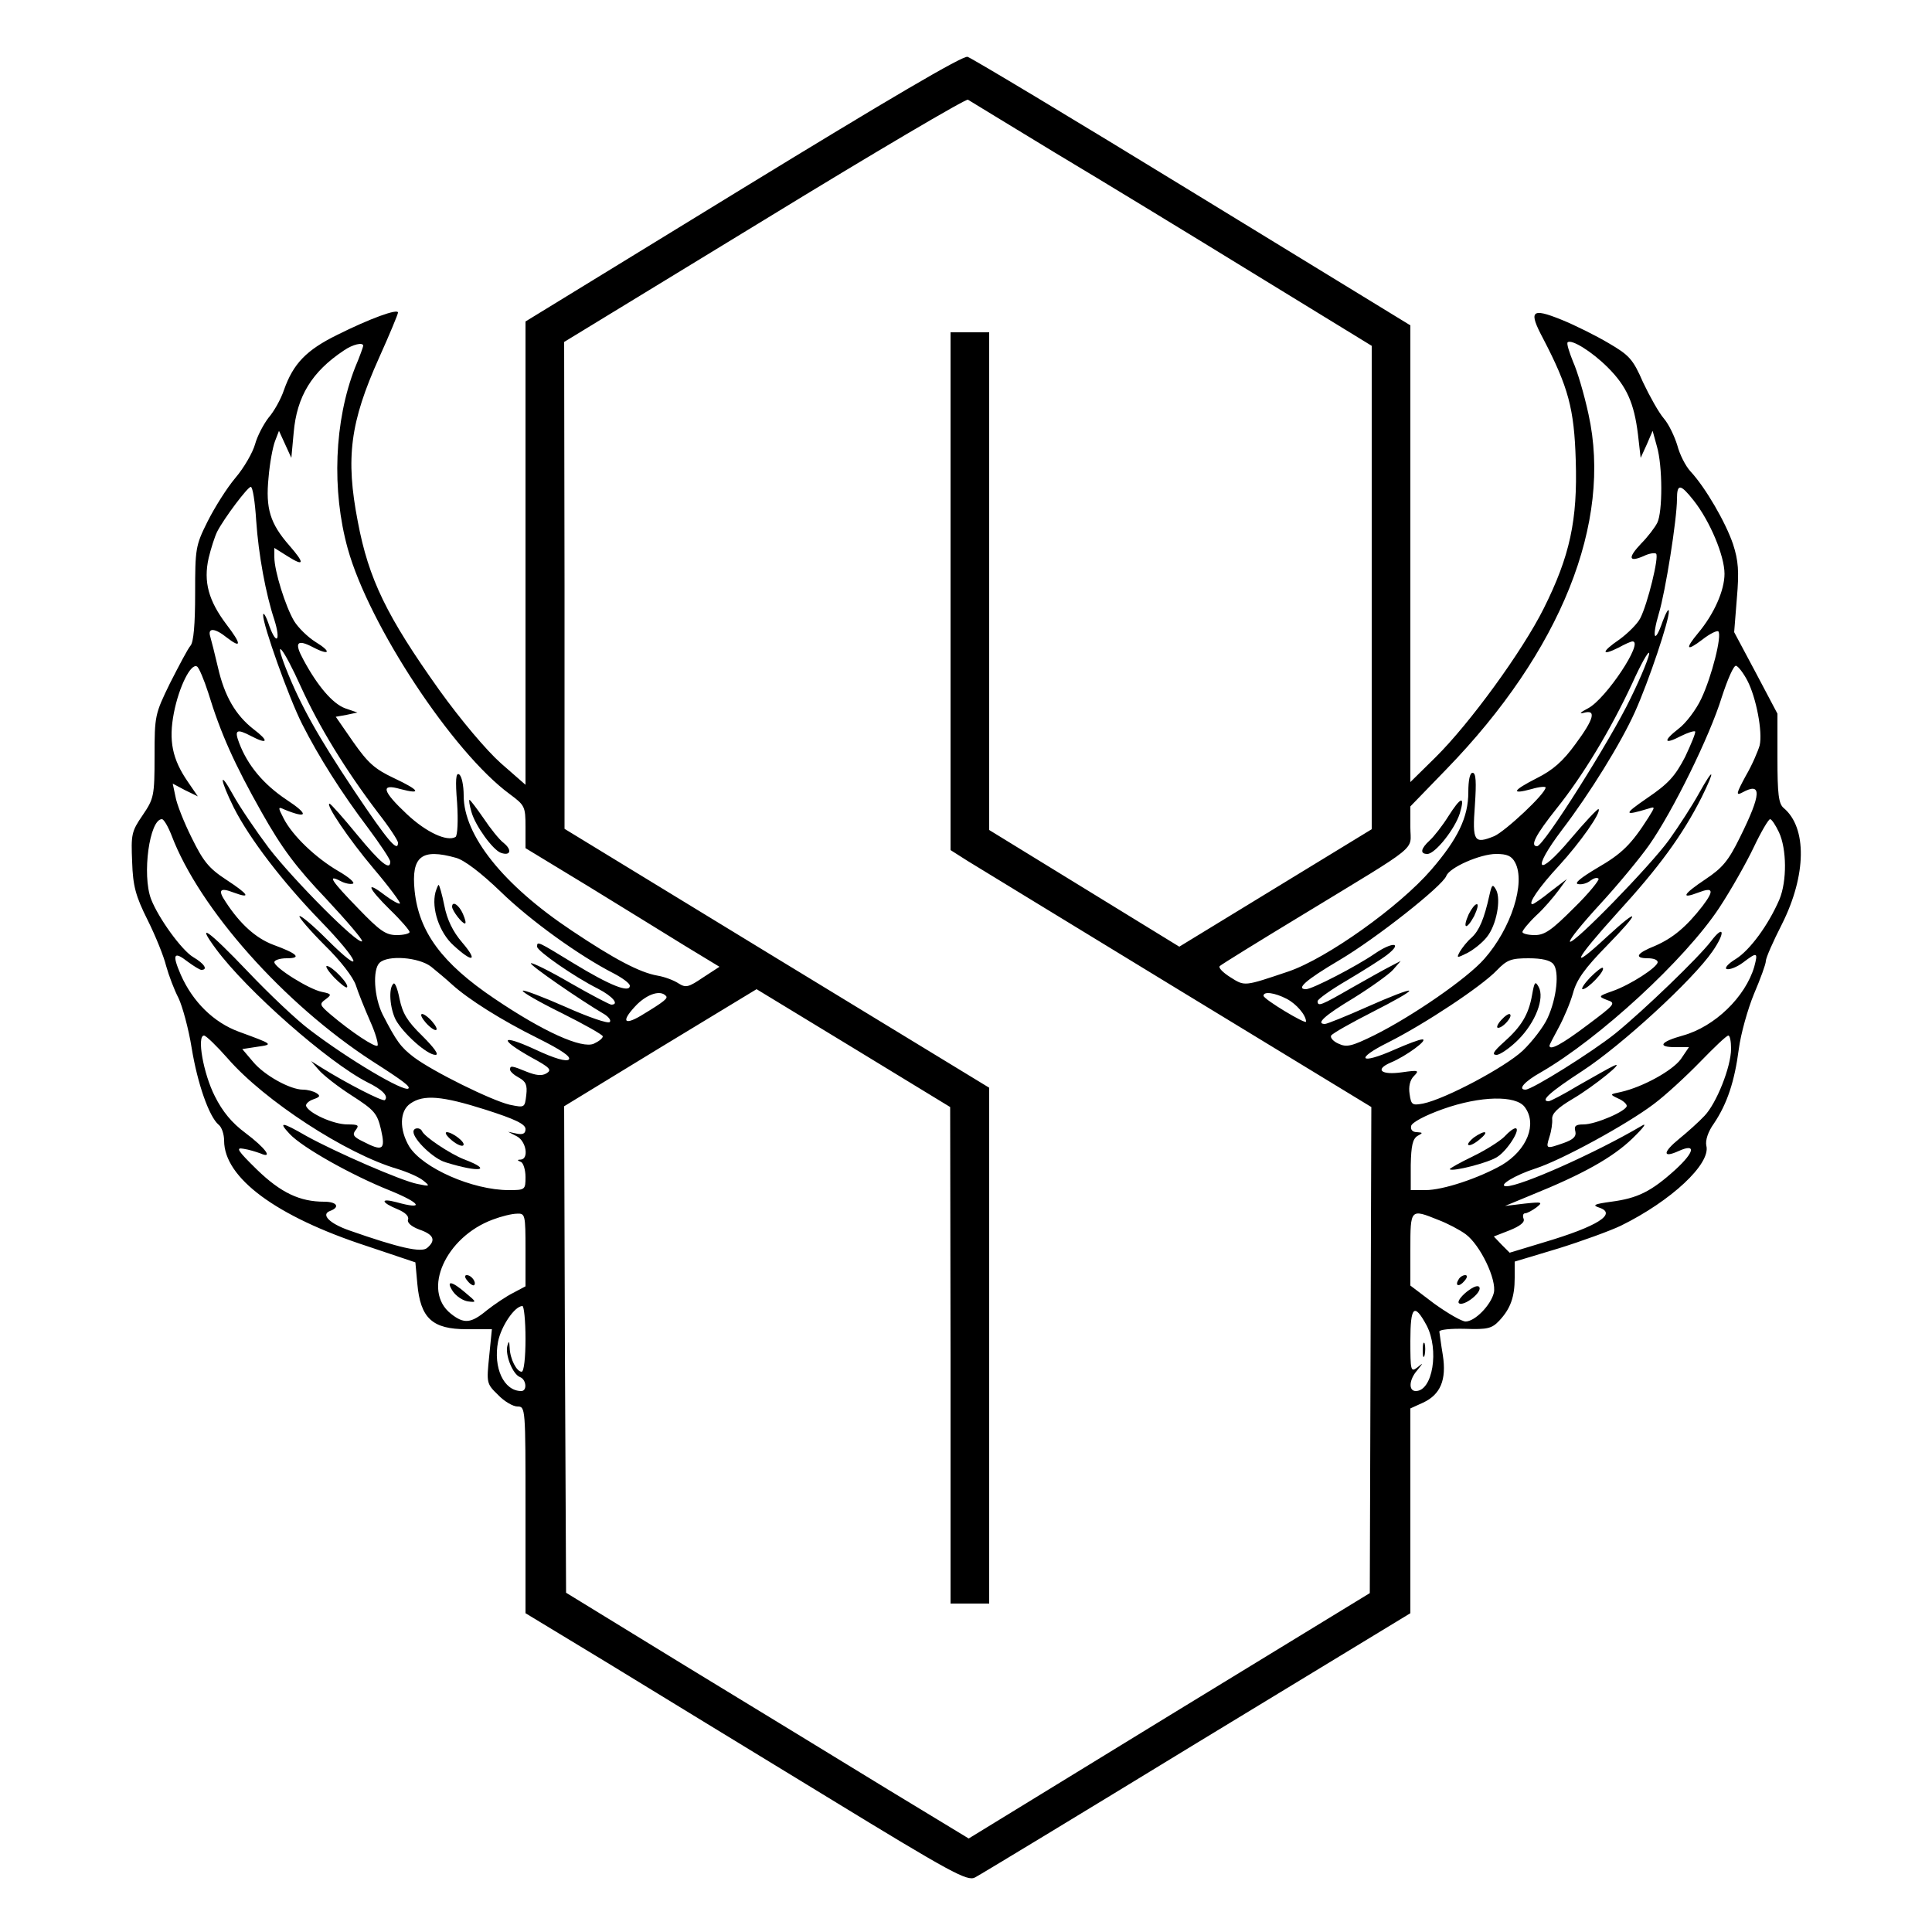 <?xml version="1.0" standalone="no"?>
<!DOCTYPE svg PUBLIC "-//W3C//DTD SVG 20010904//EN"
 "http://www.w3.org/TR/2001/REC-SVG-20010904/DTD/svg10.dtd">
<svg version="1.0" xmlns="http://www.w3.org/2000/svg"
 width="500pt" height="500pt" viewBox="0 0 500 500"
 preserveAspectRatio="xMidYMid meet">

<g transform="translate(0,500) scale(0.1,-0.1)"
fill="#000000" stroke="none">
<path d="M1923 4513 l-563 -345 0 -600 0 -599 -64 56 c-37 33 -103 111 -159
189 -136 191 -183 287 -211 436 -32 165 -20 257 55 424 27 60 49 113 49 117 0
11 -72 -15 -158 -58 -79 -39 -113 -74 -137 -142 -8 -24 -26 -56 -40 -72 -13
-17 -29 -47 -35 -69 -6 -21 -28 -60 -51 -87 -22 -26 -54 -77 -72 -113 -31 -62
-32 -70 -32 -186 0 -80 -4 -126 -12 -135 -7 -8 -30 -52 -53 -97 -39 -80 -40
-84 -40 -189 0 -104 -2 -110 -31 -153 -29 -42 -30 -50 -27 -121 2 -62 9 -88
40 -150 20 -40 42 -94 48 -119 7 -25 21 -62 32 -83 10 -21 26 -79 34 -129 15
-92 45 -178 70 -199 8 -6 14 -25 14 -41 0 -96 134 -196 370 -273 l125 -42 5
-55 c8 -90 39 -118 128 -118 l65 0 -7 -70 c-7 -69 -7 -71 23 -100 16 -17 39
-30 50 -30 21 0 21 -3 21 -267 l0 -268 213 -129 c116 -71 373 -228 570 -348
319 -195 360 -217 380 -207 12 6 271 163 574 348 l553 336 0 265 0 265 33 15
c45 21 61 59 51 123 -5 29 -8 56 -9 61 0 5 30 8 67 7 58 -2 69 1 88 21 29 31
40 61 40 111 l0 42 113 34 c61 19 135 46 162 59 130 64 233 160 221 207 -3 13
4 36 20 58 34 51 53 108 64 192 5 39 23 103 39 142 17 40 31 78 31 86 0 8 19
51 42 96 63 126 65 249 4 300 -13 11 -16 36 -16 129 l0 115 -56 106 -56 105 7
88 c6 69 4 97 -10 140 -19 56 -71 146 -110 188 -13 14 -28 44 -34 67 -7 23
-22 55 -35 70 -13 15 -37 58 -54 94 -26 60 -36 70 -89 101 -32 19 -88 47 -123
61 -77 31 -85 23 -46 -50 65 -125 80 -181 84 -314 5 -155 -15 -248 -83 -384
-55 -110 -191 -297 -280 -385 l-65 -64 0 591 0 591 -564 345 c-310 190 -572
347 -582 350 -13 3 -202 -108 -581 -340z m807 92 c119 -71 352 -213 518 -315
l302 -185 0 -625 0 -626 -249 -152 -249 -152 -246 151 -246 151 0 644 0 644
-50 0 -50 0 0 -670 0 -670 44 -28 c24 -15 269 -164 544 -332 l501 -305 -2
-629 -2 -629 -519 -317 -519 -318 -211 128 c-116 71 -350 214 -521 318 l-310
190 -3 629 -2 630 249 152 249 151 250 -152 251 -153 1 -642 0 -643 50 0 50 0
0 668 0 667 -550 335 -549 335 0 630 -1 630 518 316 c284 174 522 314 527 311
6 -4 107 -65 225 -137z m1431 -556 c49 -49 68 -92 78 -173 l7 -61 16 35 15 35
11 -40 c15 -51 15 -170 1 -198 -6 -12 -25 -37 -42 -54 -35 -37 -32 -49 7 -32
14 7 29 9 32 6 8 -8 -22 -130 -41 -167 -7 -14 -32 -39 -54 -55 -47 -32 -48
-44 -2 -21 16 9 32 16 36 16 30 0 -69 -149 -115 -173 -19 -10 -25 -15 -12 -12
34 10 28 -15 -21 -81 -32 -44 -58 -67 -100 -88 -63 -32 -68 -43 -13 -28 20 6
36 7 36 4 0 -16 -104 -113 -133 -126 -52 -21 -57 -14 -50 80 4 60 3 84 -6 84
-7 0 -11 -19 -11 -50 0 -65 -27 -121 -96 -201 -83 -96 -270 -229 -369 -263
-116 -39 -113 -39 -151 -15 -19 12 -32 25 -27 29 4 4 101 64 215 133 309 188
278 163 278 226 l0 54 93 96 c297 306 430 639 368 919 -11 51 -29 112 -40 136
-10 25 -17 47 -14 50 10 9 63 -24 104 -65z m-3221 56 c0 -2 -9 -28 -21 -56
-54 -138 -61 -318 -19 -469 55 -198 272 -527 419 -635 39 -29 41 -32 41 -85
l0 -55 163 -99 c89 -55 202 -124 250 -154 l89 -54 -43 -28 c-37 -25 -44 -27
-63 -15 -12 8 -36 17 -54 20 -46 8 -111 42 -223 117 -177 118 -279 246 -279
349 0 26 -5 51 -12 55 -8 5 -10 -14 -5 -74 3 -47 1 -84 -4 -88 -22 -13 -76 12
-126 59 -64 60 -69 80 -17 65 57 -15 50 -3 -16 28 -51 24 -68 40 -106 94 l-45
65 28 5 28 6 -32 11 c-32 12 -71 57 -108 126 -24 44 -17 54 25 32 44 -23 49
-12 6 14 -19 12 -44 36 -55 54 -22 37 -51 129 -51 165 l0 24 35 -22 c43 -27
44 -18 4 28 -50 57 -62 96 -54 176 3 37 11 80 17 95 l10 26 16 -35 16 -35 6
65 c8 94 47 158 130 213 23 16 50 22 50 12z m-277 -452 c6 -89 25 -191 47
-257 17 -54 6 -68 -13 -16 -8 25 -16 38 -16 28 -1 -24 66 -213 101 -282 43
-85 102 -178 170 -268 32 -43 58 -82 58 -88 0 -24 -24 -5 -86 70 -36 44 -68
80 -71 80 -12 0 49 -91 114 -168 40 -47 70 -88 68 -90 -2 -3 -20 7 -40 22 -51
39 -43 18 15 -39 28 -27 50 -53 50 -57 0 -4 -15 -8 -33 -8 -29 0 -44 11 -100
69 -70 72 -81 89 -46 71 11 -6 25 -9 32 -7 7 2 -10 17 -38 33 -58 34 -118 91
-141 136 -15 29 -15 31 2 23 61 -25 64 -13 6 25 -60 40 -101 89 -123 147 -13
34 -7 38 31 18 44 -23 47 -13 6 18 -46 36 -75 85 -92 160 -8 34 -17 70 -20 80
-7 23 12 22 43 -3 39 -30 38 -17 -1 34 -46 61 -60 110 -46 172 6 25 16 56 22
68 18 35 79 116 87 116 5 0 11 -39 14 -87z m3720 52 c42 -53 80 -143 80 -190
0 -43 -27 -104 -68 -153 -35 -42 -31 -49 11 -17 19 15 38 24 41 21 10 -10 -17
-117 -44 -174 -13 -28 -40 -64 -59 -78 -41 -32 -38 -42 6 -19 18 9 34 14 37
12 2 -3 -10 -32 -26 -66 -26 -50 -43 -69 -99 -107 -61 -42 -60 -46 3 -27 19 6
19 6 1 -23 -44 -69 -68 -93 -132 -130 -42 -25 -61 -40 -50 -42 9 -2 24 2 32 9
8 6 17 9 21 5 3 -3 -25 -38 -64 -76 -57 -57 -75 -70 -101 -70 -18 0 -32 4 -32
8 0 4 16 24 36 43 20 18 45 48 57 64 l22 30 -42 -32 c-22 -18 -44 -33 -47 -33
-13 0 17 44 69 100 54 59 110 138 102 146 -2 2 -35 -33 -73 -78 -86 -102 -102
-82 -21 25 71 93 152 224 188 304 36 80 89 238 88 261 0 9 -7 -2 -16 -26 -21
-61 -29 -44 -10 20 17 56 47 244 47 297 0 40 9 39 43 -4z m-3604 -483 c47
-103 114 -213 199 -325 29 -37 52 -72 52 -78 0 -26 -26 4 -113 134 -94 141
-139 221 -177 317 -34 87 -7 54 39 -48z m3441 -29 c-50 -105 -225 -383 -242
-383 -19 0 -4 29 50 97 69 86 140 204 196 324 22 49 42 85 44 79 2 -5 -19 -58
-48 -117z m-3681 14 c32 -105 68 -185 138 -309 53 -94 89 -142 167 -224 54
-58 96 -107 93 -110 -10 -10 -177 158 -241 241 -33 44 -76 107 -94 140 -36 65
-33 38 3 -35 41 -81 127 -193 224 -293 104 -107 118 -149 16 -47 -35 35 -67
62 -70 59 -2 -3 27 -37 65 -75 42 -41 74 -83 81 -104 6 -19 23 -61 37 -93 14
-31 22 -60 19 -63 -6 -6 -69 36 -122 81 -28 24 -29 27 -12 39 16 12 15 14 -10
19 -34 7 -123 63 -123 77 0 5 14 10 32 10 40 0 28 12 -35 35 -45 17 -86 54
-123 111 -21 31 -15 38 21 24 46 -17 39 -5 -19 33 -46 30 -60 48 -90 109 -20
40 -39 88 -42 107 l-7 33 32 -17 33 -16 -26 38 c-40 58 -50 106 -36 178 13 67
44 130 60 120 5 -3 18 -34 29 -68z m3983 32 c23 -44 40 -133 32 -168 -4 -14
-19 -50 -36 -79 -25 -46 -26 -52 -9 -43 51 28 50 -3 -6 -116 -30 -61 -45 -79
-90 -109 -57 -38 -65 -52 -18 -34 39 15 42 6 11 -35 -42 -54 -77 -83 -123
-103 -48 -19 -55 -32 -18 -32 14 0 25 -4 25 -10 0 -13 -71 -59 -117 -75 -37
-13 -37 -14 -14 -23 24 -8 21 -11 -51 -65 -65 -49 -98 -67 -98 -53 0 2 11 23
24 47 13 24 30 64 37 89 9 34 30 64 88 123 87 89 87 103 -1 22 -99 -92 -85
-62 28 63 107 117 168 200 218 299 36 73 32 80 -7 10 -17 -31 -52 -85 -77
-120 -49 -68 -248 -272 -257 -264 -3 4 32 47 78 97 46 50 103 119 127 153 61
87 157 282 188 383 15 46 31 83 37 81 6 -2 19 -19 29 -38z m-4078 -401 c72
-190 291 -436 519 -584 83 -53 99 -66 94 -71 -11 -10 -155 75 -257 153 -32 24
-103 91 -159 150 -102 107 -136 131 -82 58 79 -107 290 -293 392 -345 39 -19
55 -36 45 -46 -5 -5 -100 44 -164 84 l-27 17 20 -23 c11 -13 49 -43 85 -66 59
-38 66 -46 76 -88 12 -53 5 -58 -47 -31 -25 12 -28 18 -18 30 9 12 6 14 -22
14 -36 0 -100 29 -107 48 -1 5 7 13 19 17 17 6 19 9 8 16 -8 5 -23 9 -35 9
-33 0 -100 37 -129 72 l-28 33 39 6 c42 6 42 6 -48 39 -65 24 -119 77 -150
147 -23 53 -19 63 18 34 15 -11 31 -21 35 -21 18 0 8 16 -21 33 -30 18 -90
101 -109 150 -24 63 -4 207 28 207 5 0 16 -19 25 -42z m4160 8 c20 -43 21
-126 1 -174 -28 -65 -76 -131 -113 -154 -20 -12 -30 -24 -23 -26 7 -2 26 5 42
17 37 28 39 27 29 -11 -23 -78 -102 -155 -185 -178 -58 -16 -67 -30 -20 -30
l36 0 -21 -31 c-22 -30 -98 -72 -155 -85 -29 -6 -30 -6 -7 -17 12 -5 22 -14
22 -19 0 -13 -80 -48 -112 -48 -20 0 -25 -4 -21 -18 3 -13 -5 -21 -30 -30 -46
-16 -47 -16 -37 16 5 15 8 36 7 46 -1 14 14 29 53 52 56 33 142 103 105 85
-11 -5 -51 -28 -90 -50 -38 -23 -73 -41 -77 -41 -23 0 2 23 88 79 101 66 285
235 336 309 34 49 30 71 -4 26 -32 -42 -173 -178 -248 -239 -60 -48 -215 -145
-232 -145 -21 0 -3 21 40 45 152 88 373 292 461 425 31 47 71 118 90 158 19
40 38 72 42 72 4 0 14 -15 23 -34z m-3424 -66 c22 -6 65 -39 115 -87 78 -76
205 -167 293 -212 23 -12 42 -26 42 -32 0 -20 -52 1 -144 57 -95 58 -96 59
-96 44 0 -11 96 -78 158 -109 37 -19 56 -41 34 -41 -4 0 -52 25 -106 56 -53
31 -100 54 -102 51 -4 -4 124 -93 192 -133 10 -7 16 -15 12 -19 -4 -5 -56 13
-114 39 -59 26 -109 45 -111 42 -3 -3 42 -29 101 -58 58 -29 106 -56 106 -60
0 -5 -10 -13 -23 -19 -31 -14 -131 31 -258 117 -135 91 -195 172 -206 279 -9
89 18 110 107 85z m2741 -12 c28 -52 -10 -171 -80 -250 -44 -50 -184 -147
-284 -197 -59 -29 -72 -32 -93 -22 -14 6 -22 16 -19 21 4 6 52 33 107 61 55
28 98 52 95 55 -2 3 -51 -16 -107 -41 -56 -25 -106 -45 -111 -45 -25 0 -1 22
74 67 45 28 91 61 102 73 l20 23 -25 -13 c-14 -7 -59 -32 -101 -56 -80 -46
-89 -50 -89 -35 0 5 35 30 78 55 42 25 88 54 102 65 41 32 15 35 -32 3 -48
-33 -162 -92 -178 -92 -27 0 -2 23 86 75 95 56 267 192 277 218 8 22 88 57
129 57 28 0 40 -5 49 -22z m-2805 -270 c16 -13 40 -33 54 -46 42 -38 127 -92
222 -139 60 -30 87 -48 80 -55 -6 -6 -36 2 -87 26 -89 41 -96 28 -11 -20 50
-27 55 -33 40 -42 -12 -7 -27 -5 -50 4 -39 16 -44 17 -44 6 0 -5 10 -14 23
-21 18 -10 22 -19 19 -45 -4 -33 -4 -33 -43 -25 -47 11 -199 86 -248 123 -34
26 -45 41 -81 111 -22 45 -26 115 -8 133 21 21 102 15 134 -10z m2904 7 c16
-19 9 -88 -15 -140 -10 -22 -39 -60 -64 -84 -46 -43 -200 -125 -258 -137 -28
-5 -31 -4 -35 25 -3 19 1 36 11 46 15 15 12 16 -30 10 -55 -8 -72 7 -30 25 39
16 99 60 82 60 -8 0 -39 -12 -71 -26 -92 -41 -105 -25 -16 19 93 47 240 144
280 186 26 27 37 31 82 31 34 0 56 -5 64 -15z m-2297 -82 c7 -6 -2 -14 -65
-52 -46 -27 -50 -12 -9 30 28 27 60 37 74 22z m1607 -8 c25 -13 50 -42 50 -59
0 -8 -110 58 -110 67 0 12 29 8 60 -8z m-2740 -155 c94 -108 305 -246 438
-285 26 -8 56 -21 67 -30 19 -15 18 -16 -15 -9 -41 8 -211 82 -287 124 -64 37
-74 38 -43 5 33 -35 159 -106 259 -146 81 -33 91 -51 16 -30 -42 11 -39 -1 5
-19 19 -8 29 -18 26 -26 -3 -8 8 -18 29 -26 38 -13 44 -28 20 -48 -15 -12 -71
0 -202 46 -51 18 -73 41 -49 50 27 10 18 24 -15 24 -63 0 -112 23 -174 83 -50
49 -56 58 -35 54 14 -2 33 -8 44 -12 34 -15 13 14 -39 53 -35 26 -59 55 -79
95 -30 59 -47 157 -28 157 5 0 33 -27 62 -60z m3890 26 c0 -47 -38 -142 -69
-174 -14 -15 -44 -42 -65 -59 -43 -35 -44 -51 -2 -32 46 21 42 -2 -8 -48 -63
-57 -98 -74 -166 -83 -44 -6 -50 -9 -32 -15 49 -16 -4 -49 -142 -90 l-89 -27
-21 21 -20 21 41 16 c27 11 40 21 36 30 -3 8 -1 14 4 14 5 0 18 7 29 15 18 14
15 15 -31 10 l-50 -6 70 29 c131 53 208 96 259 145 30 29 40 43 24 33 -117
-69 -314 -157 -350 -156 -23 1 23 29 76 46 68 22 236 114 305 166 31 23 85 73
121 110 36 37 68 68 73 68 4 0 7 -15 7 -34z m-3223 -158 c75 -24 103 -37 103
-50 0 -11 -6 -15 -22 -12 l-23 5 23 -12 c24 -13 31 -58 10 -60 -10 0 -10 -2 0
-6 6 -2 12 -20 12 -39 0 -33 -1 -34 -43 -34 -94 0 -223 57 -258 113 -26 44
-25 92 3 111 34 24 82 20 195 -16z m2689 7 c33 -44 6 -111 -59 -150 -60 -34
-152 -65 -198 -65 l-38 0 0 65 c1 50 5 67 17 75 15 8 15 9 -1 10 -11 0 -17 6
-15 16 2 9 35 27 83 44 96 34 188 36 211 5z m-2586 -370 l0 -94 -32 -17 c-18
-9 -49 -30 -68 -45 -41 -34 -59 -36 -93 -9 -76 60 -14 199 109 244 21 8 49 15
62 15 21 1 22 -2 22 -94z m2362 78 c24 -9 56 -26 71 -37 38 -28 81 -118 73
-152 -8 -32 -49 -74 -73 -74 -10 0 -46 21 -81 46 l-62 47 0 93 c0 106 0 106
72 77z m-2362 -308 c0 -48 -4 -85 -10 -85 -13 0 -30 33 -31 62 -1 18 -2 19 -6
5 -6 -24 14 -74 33 -81 16 -6 19 -36 3 -36 -45 0 -73 60 -60 128 8 40 43 92
63 92 4 0 8 -38 8 -85z m2332 35 c33 -63 16 -170 -28 -170 -19 0 -18 29 4 54
16 20 16 20 0 7 -17 -13 -18 -8 -18 69 0 90 10 99 42 40z"/>
<path d="M3748 2887 c-15 -24 -37 -52 -48 -62 -23 -21 -26 -35 -6 -35 20 0 71
64 84 105 14 47 3 44 -30 -8z"/>
<path d="M1220 2899 c10 -36 55 -98 76 -106 25 -9 30 7 8 25 -12 9 -35 38 -53
65 -18 26 -34 47 -36 47 -2 0 0 -14 5 -31z"/>
<path d="M865 2470 c16 -16 31 -28 33 -25 7 7 -39 55 -52 55 -5 0 3 -13 19
-30z"/>
<path d="M4115 2470 c-16 -17 -24 -30 -19 -30 13 0 59 48 52 55 -2 3 -17 -9
-33 -25z"/>
<path d="M1127 2691 c-11 -42 10 -105 47 -138 50 -46 64 -41 22 8 -24 28 -39
59 -46 95 -6 30 -13 54 -15 54 -1 0 -5 -9 -8 -19z"/>
<path d="M1170 2653 c1 -11 26 -43 33 -43 4 0 1 11 -5 25 -10 23 -28 35 -28
18z"/>
<path d="M3855 2685 c-14 -64 -27 -93 -46 -111 -12 -10 -25 -27 -31 -37 -9
-17 -8 -17 20 -3 17 9 39 27 50 41 25 31 37 97 24 122 -9 16 -11 14 -17 -12z"/>
<path d="M3801 2634 c-17 -38 -6 -42 14 -5 8 17 12 31 7 31 -5 0 -14 -12 -21
-26z"/>
<path d="M1018 2454 c-13 -12 -9 -63 6 -93 19 -35 81 -91 103 -91 10 0 -3 18
-34 49 -39 38 -51 58 -59 96 -5 26 -12 44 -16 39z"/>
<path d="M1090 2373 c0 -5 9 -18 20 -28 11 -10 20 -14 20 -8 0 5 -9 18 -20 28
-11 10 -20 14 -20 8z"/>
<path d="M3965 2425 c-9 -51 -28 -82 -73 -122 -27 -24 -32 -33 -19 -33 9 0 35
18 56 39 45 45 69 108 53 137 -9 16 -11 13 -17 -21z"/>
<path d="M3885 2360 c-10 -11 -13 -20 -8 -20 13 0 38 29 31 35 -3 3 -13 -4
-23 -15z"/>
<path d="M1070 2071 c0 -20 52 -70 83 -79 90 -28 124 -21 47 8 -35 14 -102 58
-108 73 -5 10 -22 9 -22 -2z"/>
<path d="M1169 2049 c13 -11 27 -17 30 -13 7 7 -28 34 -43 34 -6 -1 0 -10 13
-21z"/>
<path d="M3895 2060 c-10 -11 -47 -35 -82 -52 -35 -17 -62 -32 -61 -34 7 -7
101 17 123 32 27 17 62 74 47 74 -5 0 -17 -9 -27 -20z"/>
<path d="M3814 2056 c-10 -8 -17 -17 -14 -19 3 -3 16 3 29 14 27 22 15 26 -15
5z"/>
<path d="M1210 1685 c7 -9 15 -13 17 -11 7 7 -7 26 -19 26 -6 0 -6 -6 2 -15z"/>
<path d="M1172 1658 c9 -13 26 -24 39 -26 23 -3 23 -2 -6 22 -37 32 -52 33
-33 4z"/>
<path d="M3775 1689 c-11 -17 1 -21 15 -4 8 9 8 15 2 15 -6 0 -14 -5 -17 -11z"/>
<path d="M3796 1657 c-16 -13 -25 -26 -20 -30 13 -8 58 27 53 41 -3 7 -15 3
-33 -11z"/>
<path d="M3682 1505 c0 -16 2 -22 5 -12 2 9 2 23 0 30 -3 6 -5 -1 -5 -18z"/>
</g>
</svg>
